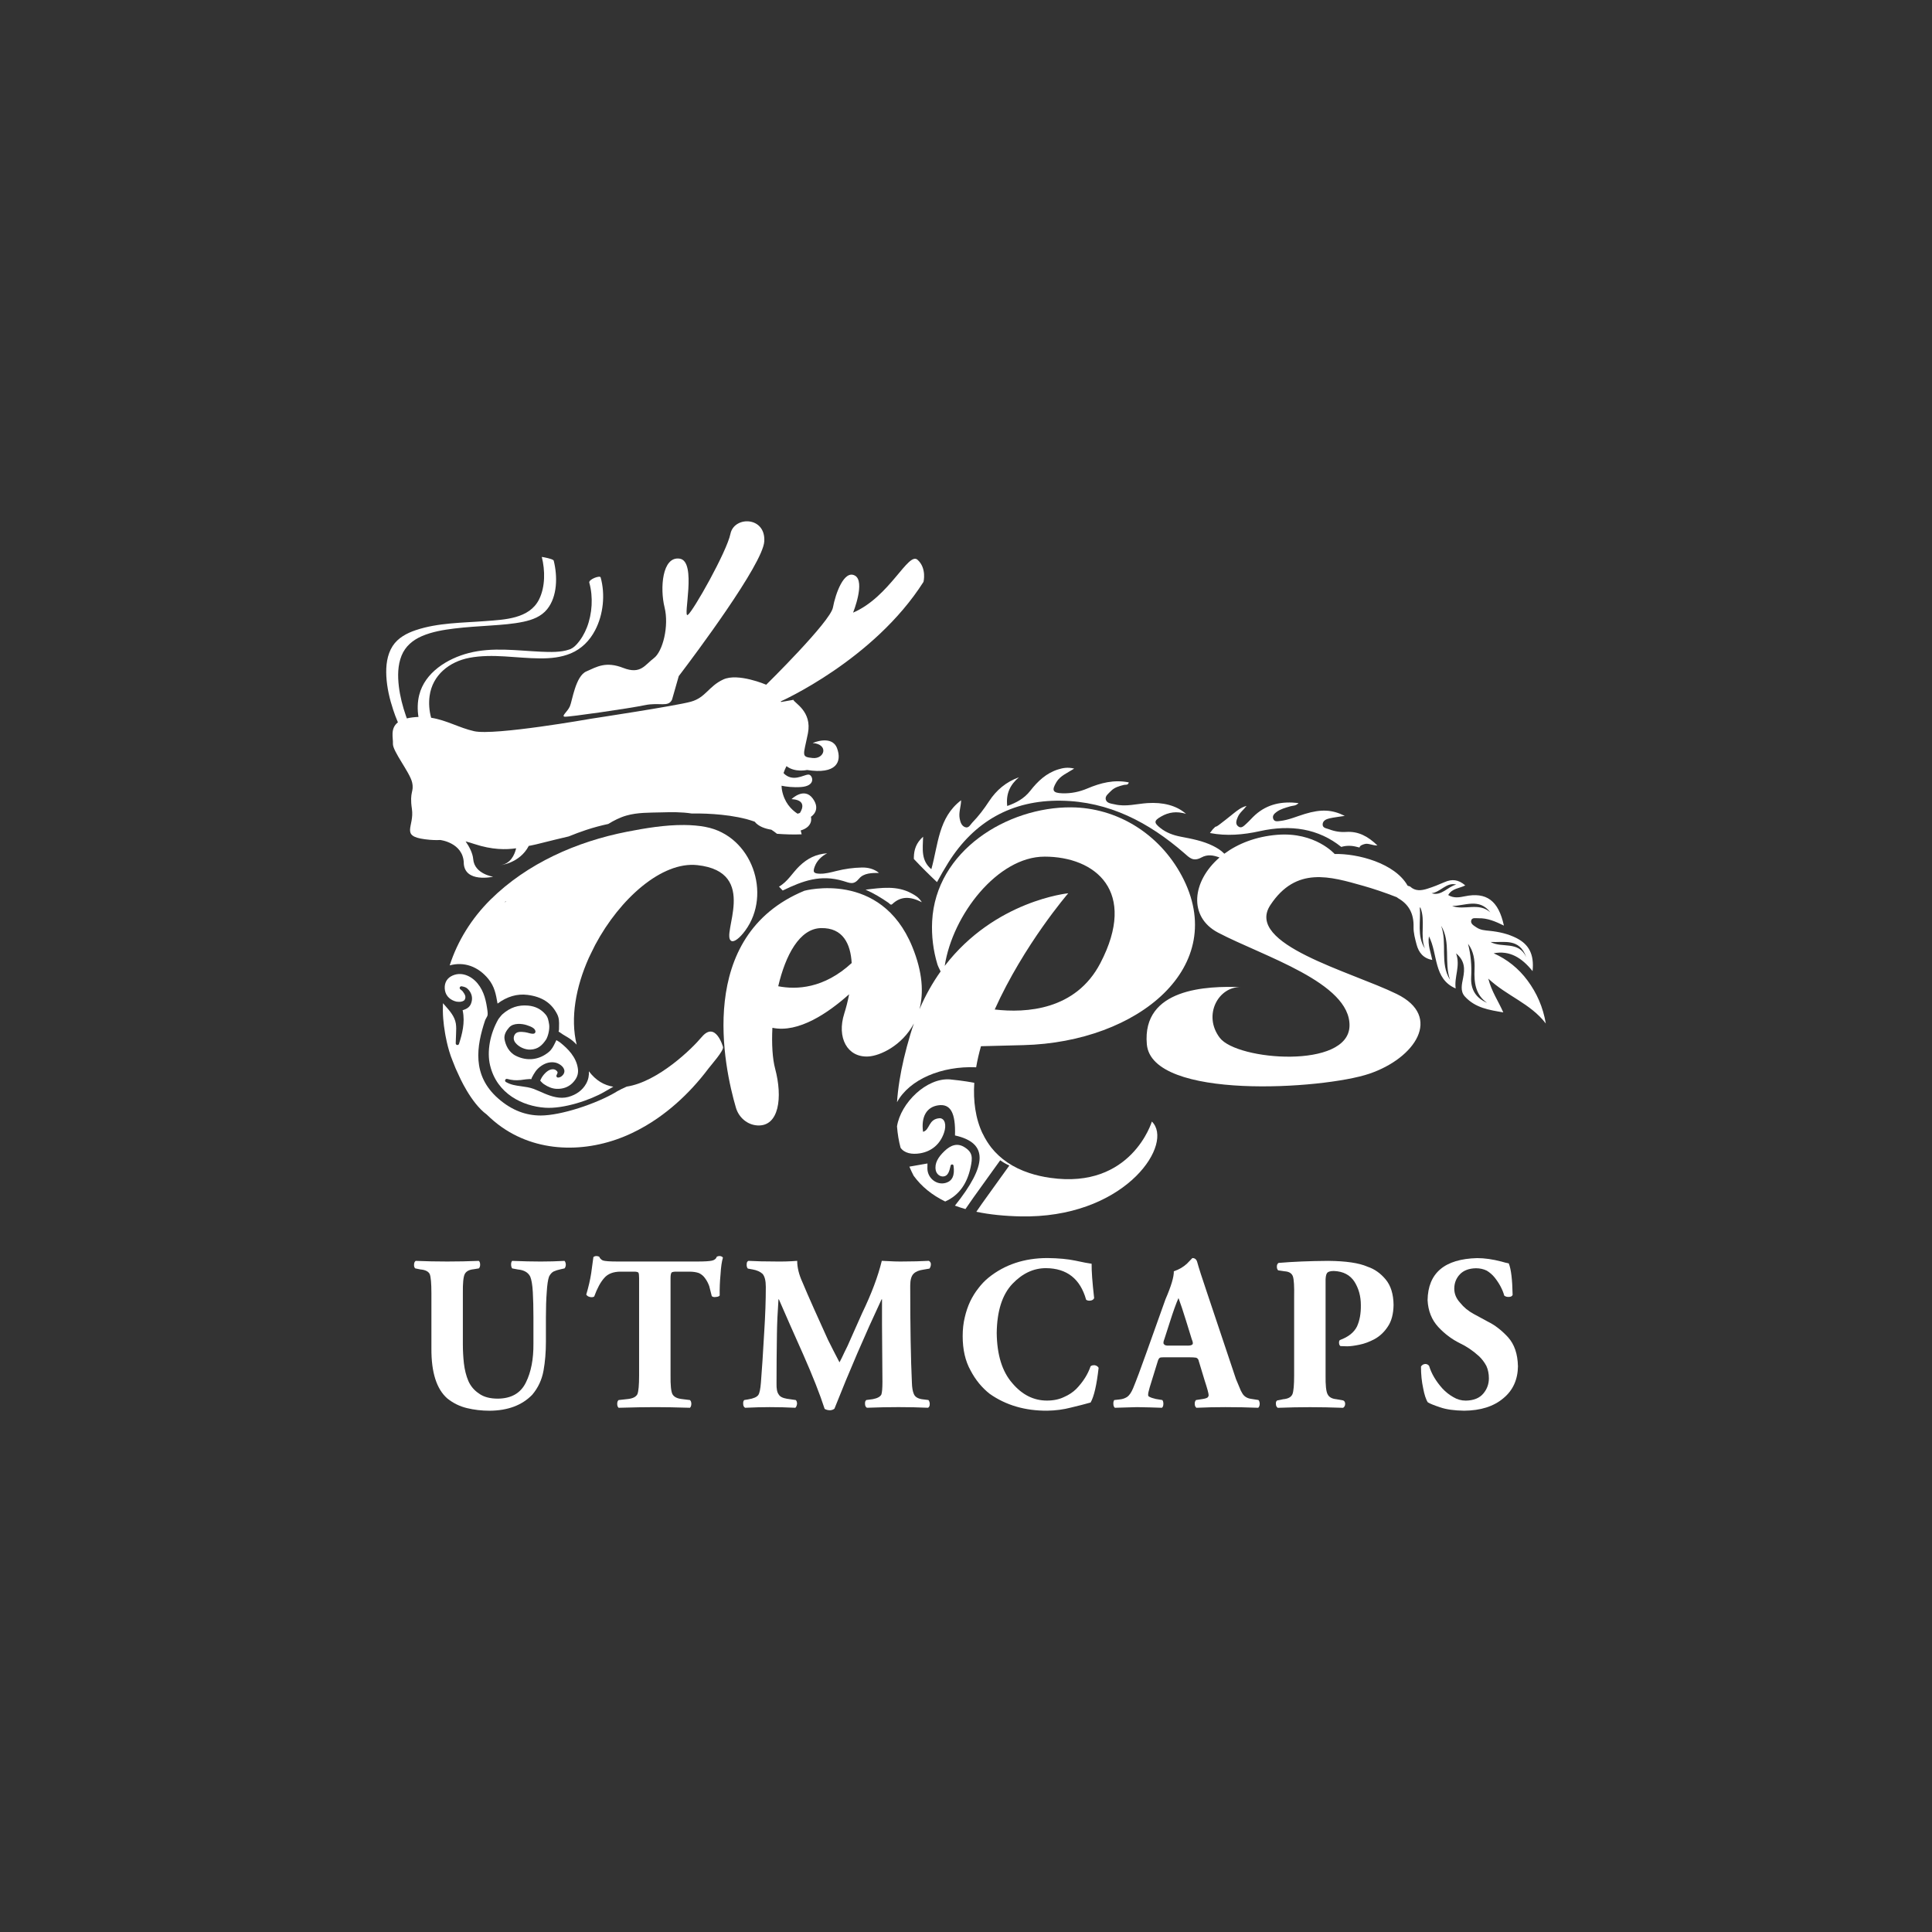 <?xml version="1.0" encoding="UTF-8"?>
<svg id="_图层_1" data-name="图层 1" xmlns="http://www.w3.org/2000/svg" viewBox="0 0 992.13 992.13">
  <rect x="0" y="0" width="992.13" height="992.13" fill="#333333" stroke="none"/>
  <defs>
    <style>
      .cls-1 {
        fill: #fff;
        stroke-width: 0px;
      }
    </style>
  </defs>
  <g>
    <path class="cls-1" d="M221.54,664.14c0-5.13-.29-8.42-.86-9.86-.68-1.37-2.25-2.16-4.71-2.38l-2.73-.55c-.48-.44-.68-1.09-.61-1.93,0-.88.28-1.53.83-1.93,5.39.22,10.79.33,16.22.33s10.87-.11,16.22-.33c.44.41.66,1.05.66,1.93s-.22,1.49-.66,1.93l-2.67.44c-2.31.22-3.84,1.05-4.58,2.49-.71,1.44-1.03,4.73-.96,9.86v26.19c0,3.32.18,6.57.53,9.75.39,3.36,1.15,6.39,2.29,9.08,1.17,2.66,3,4.82,5.49,6.48,2.38,1.74,5.61,2.6,9.7,2.6,6.93-.07,11.73-2.86,14.39-8.36,2.63-5.32,3.91-11.94,3.84-19.88v-13.73c0-4.76-.11-9.03-.32-12.79-.21-3.69-.66-6.33-1.33-7.92-1.07-2.14-3.18-3.36-6.34-3.65l-2.93-.55c-.37-.52-.55-1.2-.55-2.04s.18-1.42.55-1.82c5.62.22,10.51.33,14.67.33s8.05-.11,12.22-.33c.37.41.59,1.01.66,1.82,0,.85-.22,1.53-.66,2.04l-1.99.44c-1.4.3-2.61.68-3.65,1.16-.93.52-1.7,1.38-2.31,2.6-.57,1.59-.96,4.22-1.18,7.91-.29,3.76-.43,8.02-.43,12.78v12.73c0,5.35-.41,10.33-1.24,14.94-.86,4.68-2.79,8.8-5.8,12.34-5.23,5.39-12.51,8.11-21.82,8.19-4.16,0-8.08-.46-11.77-1.37-3.65-.88-6.99-2.52-10-4.93-5.52-4.84-8.24-13.38-8.17-25.64v-28.35Z"/>
    <path class="cls-1" d="M328.19,656.28c0-1.37-.11-2.27-.32-2.71-.29-.37-1.06-.55-2.31-.55h-6.81c-3.79,0-6.61,1.09-8.47,3.27-1.89,2.1-3.61,5.28-5.15,9.52-.64.37-1.38.44-2.2.22-.79-.15-1.41-.55-1.88-1.21,1.19-4.01,2.03-7.67,2.54-10.98.47-3.31.84-6.07,1.13-8.28.43-.37.95-.55,1.57-.55.57,0,1.08.15,1.51.44.14.48.38.83.7,1.05.22.3.58.55,1.08.77,1.04.37,3.54.55,7.5.55h41.1c3.6,0,6.06-.15,7.39-.44,1.33-.29,2.18-.98,2.54-2.05.39-.22.88-.33,1.46-.33.83.07,1.38.35,1.67.83-.61,2.02-1.02,4.88-1.23,8.56-.36,3.79-.5,7.41-.43,10.87-.29.44-.95.7-1.98.77-.93.15-1.62,0-2.09-.44-.43-1.81-.86-3.51-1.29-5.09-.54-1.51-1.23-2.84-2.09-3.99-.75-1.14-1.79-2.05-3.11-2.71-1.36-.52-3.07-.78-5.14-.78h-6.59c-1.21,0-2.02.15-2.41.44-.36.44-.54,1.38-.54,2.82v50c-.07,4.98.25,8.2.96,9.64.75,1.37,2.28,2.2,4.6,2.49l4.39.55c.48.41.72,1.05.72,1.93s-.24,1.6-.72,2.04c-7.02-.22-12.93-.33-17.74-.33-5.06,0-11.36.11-18.88.33-.48-.44-.72-1.12-.72-2.04s.24-1.53.72-1.93l4.94-.55c2.47-.3,4.04-1.13,4.72-2.49.57-1.44.86-4.65.86-9.64v-50Z"/>
    <path class="cls-1" d="M384.05,651.46c-.48-.52-.68-1.27-.61-2.27,0-.92.31-1.49.93-1.71,3.86.22,8.56.33,14.09.33,3.5.07,7.14-.04,10.92-.33,0,3.39.89,7.03,2.66,10.9,1.6,3.84,3.58,8.41,5.96,13.72l7.19,15.93c1.77,3.58,3.74,7.43,5.91,11.56.71-1.29,1.54-2.99,2.5-5.09,1.03-1.95,2.24-4.55,3.62-7.8l5.54-12.45c4.79-9.92,8.14-18.85,10.06-26.78,4.79.29,8.68.41,11.66.33,3.97,0,8.14-.11,12.51-.33.69.41,1.04.98,1.04,1.71,0,.85-.24,1.6-.72,2.27l-3.17.55c-2.22.3-3.87.98-4.95,2.05-1.18,1.14-1.77,3.19-1.77,6.14,0,21.14.29,37.75.86,49.85.07,2.55.41,4.5,1.02,5.87.57,1.36,1.9,2.23,3.98,2.6l3.5.44c.44.55.66,1.23.66,2.04,0,1-.29,1.64-.88,1.93-4.89-.22-9.94-.33-15.15-.33s-10.65.11-16.22.33c-.66-.37-.98-1.05-.98-2.04-.07-.88.15-1.53.66-1.93l3.28-.44c2.37-.44,3.85-1.24,4.45-2.38.37-1.11.55-3.3.55-6.58l-.22-29.43v-12.89h-.22c-8.51,18.18-16.58,36.9-24.2,56.15-.57.48-1.31.76-2.2.83-1.11,0-2.06-.24-2.84-.72-2.43-7.52-6.1-16.83-11-27.93-4.9-10.95-9.07-20.39-12.5-28.32h-.21c-.46,6.64-.72,12.52-.79,17.65-.14,8.78-.21,17.28-.21,25.5-.07,2.73.29,4.61,1.08,5.64.6,1.14,2.02,1.9,4.26,2.27l4.54.66c.44.41.66,1.05.66,1.93-.15.99-.44,1.68-.88,2.04-4.33-.22-8.72-.33-13.2-.33-3.71,0-7.91.11-12.59.33-.66-.37-.99-1.05-.99-2.04-.07-.88.11-1.53.55-1.93l1.98-.33c2.74-.44,4.49-1.2,5.24-2.27.64-.96,1.09-3.1,1.34-6.42.5-6.12,1.07-14.85,1.71-26.17.53-8.41.8-16.04.8-22.91,0-3.17-.55-5.4-1.66-6.69-1.25-1.14-2.95-1.9-5.12-2.27l-2.41-.44Z"/>
    <path class="cls-1" d="M537.96,646.04c5.65.07,10.4.52,14.26,1.33,3.9.85,6.68,1.38,8.36,1.6-.07,3.61.36,9.5,1.29,17.64-.29.7-.89,1.13-1.82,1.27-.96.15-1.73,0-2.3-.44-3-10.73-9.88-16.14-20.64-16.21-6.33,0-12.05,2.67-17.17,8.02-5.26,5.53-7.96,13.96-8.1,25.29.14,11.25,2.81,19.83,7.99,25.73,5.04,5.98,10.97,8.96,17.8,8.96,3.36,0,6.29-.61,8.79-1.83,2.47-1.07,4.58-2.47,6.33-4.21,3.47-3.62,5.9-7.47,7.29-11.56.5-.44,1.23-.63,2.2-.55.93.22,1.57.66,1.93,1.33-1,8.85-2.37,14.79-4.12,17.82-3,.85-6.37,1.71-10.12,2.6-3.78.99-7.83,1.53-12.15,1.6-11.35.07-21.18-2.8-29.5-8.63-4.03-3.17-7.32-7.17-9.85-12-2.71-4.83-4.07-10.71-4.07-17.65,0-3.5.36-6.71,1.07-9.63.68-2.95,1.6-5.68,2.78-8.19,1.21-2.51,2.62-4.78,4.23-6.8,1.53-2.03,3.26-3.83,5.19-5.42,8.31-6.71,18.42-10.07,30.33-10.07Z"/>
    <path class="cls-1" d="M598.06,696.99c-1.25,0-2.05.07-2.41.22-.5.29-.89.98-1.18,2.05l-4.07,13.17c-.61,2.03-.88,3.38-.8,4.04,0,.41.3.72.91.94.5.3,1.52.63,3.05,1l3.32.55c.36.41.54,1.05.54,1.93,0,.99-.25,1.68-.75,2.04-3.89-.15-8.18-.26-12.86-.33-3.07.07-6.84.18-11.3.33-.51-.44-.76-1.09-.76-1.93-.07-.81.07-1.49.44-2.04l2.95-.33c1.39-.15,2.64-.59,3.75-1.33,1.07-.77,2.05-2.21,2.95-4.32,1.75-4.24,4.02-10.29,6.8-18.15l9.86-27.61c2.93-6.75,4.36-11.54,4.29-14.38,2.71-.92,4.98-2.25,6.8-3.98,1.68-1.73,2.59-2.67,2.73-2.82,1.32,0,2.16.74,2.52,2.21.75,2.77,2.41,7.94,4.98,15.5l14.89,44.46c.68,1.66,1.27,3.06,1.77,4.21.43,1.18.91,2.2,1.45,3.04.86,1.51,2.23,2.46,4.12,2.82l4.18.66c.37.33.59.94.66,1.83,0,1-.26,1.72-.77,2.16-5.39-.22-11.02-.33-16.88-.33-5.14,0-10.09.11-14.84.33-.57-.44-.86-1.09-.86-1.93-.07-.81.14-1.49.64-2.04l3.54-.55c1.32-.22,2.16-.52,2.52-.88.29-.37.43-.72.43-1.05,0-.88-.7-3.45-2.09-7.69l-2.95-9.74c-.14-.92-.59-1.53-1.34-1.83-.71-.15-2.02-.22-3.91-.22h-12.32ZM609.79,691.02c1.32,0,2.16-.2,2.53-.61.41-.37.29-1.27-.33-2.72l-2.84-9.2c-1.61-5.21-2.93-9.18-3.96-11.91-1.25,2.81-2.75,6.98-4.5,12.52l-2.73,8.48c-.59,1.44-.66,2.35-.22,2.71.36.55,1.2.79,2.53.72h9.54Z"/>
    <path class="cls-1" d="M664.57,666.18c.11-5.57-.1-9.15-.64-10.73-.57-1.59-1.97-2.45-4.19-2.6l-3.38-.5c-.44-.44-.66-1.07-.66-1.88,0-.92.29-1.57.88-1.93,7.36-.63,15.85-.98,25.47-1.05,9.12.08,15.85,1.07,20.2,2.99,3.57,1.18,6.67,3.36,9.31,6.53,2.64,3.17,4,7.52,4.07,13.06-.07,4.61-1.03,8.3-2.88,11.06-1.81,2.8-4.07,4.96-6.77,6.47-2.67,1.44-5.28,2.42-7.83,2.93-2.63.55-4.74.83-6.34.83-1.24,0-2.4-.04-3.46-.11-.47-.37-.71-.9-.71-1.6-.07-.59.06-1.09.39-1.49,4.38-1.59,7.32-3.93,8.84-7.03,1.38-3.06,2.03-6.71,1.96-10.96,0-4.46-1.08-8.43-3.23-11.9-2.26-3.54-5.8-5.4-10.64-5.59-1.87,0-3.05.39-3.55,1.16-.53.81-.76,2.36-.69,4.65v47.81c-.07,4.98.26,8.19,1.01,9.63.71,1.51,2.22,2.38,4.55,2.6l3.44.61c.7.29,1.05.88,1.05,1.77s-.35,1.6-1.05,2.04c-6.06-.22-11.71-.33-16.95-.33s-10.7.11-16.62.33c-.62-.44-.94-1.12-.94-2.04-.07-.88.17-1.47.72-1.77l3.06-.61c2.5-.22,4.08-1.09,4.72-2.6.57-1.44.86-4.65.86-9.63v-40.12Z"/>
    <path class="cls-1" d="M779.52,701.42c-.07,7.04-2.59,12.59-7.56,16.65-4.93,4.17-11.63,6.29-20.09,6.36-5.07-.07-9.15-.65-12.22-1.71-3.07-1-5.22-1.86-6.43-2.6-.46-.66-.9-1.64-1.33-2.93-.42-1.29-.78-2.73-1.06-4.31-.74-3.39-1.12-7.1-1.12-11.12.5-.81,1.23-1.25,2.2-1.33.82,0,1.48.33,1.98,1,1.18,3.95,3.45,7.8,6.8,11.56,1.68,1.81,3.54,3.28,5.57,4.43,2,1.22,4.16,1.83,6.48,1.83,4.04-.07,7.04-1.29,9-3.65,1.89-2.25,2.84-4.85,2.84-7.8,0-2.36-.43-4.48-1.29-6.36-.97-1.81-2.18-3.43-3.65-4.87-3.15-2.88-6.47-5.15-9.97-6.8-4.11-2.03-7.81-4.81-11.1-8.35-3.36-3.65-5.18-8.22-5.47-13.72.21-13.98,8.7-21.19,25.45-21.63,3.79,0,7.95.59,12.49,1.77,1.32.41,2.57.72,3.75.94,1.18,2.88,1.84,8.28,1.98,16.21-.32.66-.95,1-1.88,1-.96.07-1.77-.15-2.41-.66-.89-3.17-2.54-6.27-4.93-9.29-1.18-1.44-2.54-2.62-4.07-3.54-1.68-.81-3.52-1.22-5.52-1.22-3.57.07-6.31,1.09-8.2,3.04-1.96,2.03-2.95,4.52-2.95,7.47,0,2.66,1.02,5.07,3.05,7.25,1.82,2.29,4.13,4.19,6.91,5.7l7.24,3.93c3.64,1.77,7.13,4.46,10.45,8.08,3.22,3.61,4.9,8.52,5.04,14.72Z"/>
  </g>
  <g>
    <g>
      <path class="cls-1" d="M469.28,525.67c-.64,1.81-1.24,3.66-1.81,5.57-2.55,8.52-4.38,16.36-5.54,23.58-.63,3.91-1.05,7.63-1.29,11.18,6.38-11.73,22.97-18.69,40.64-17.92.59-3.55,1.44-7.17,2.47-10.82,5.81-.15,12.97-.33,21.83-.56,59.06-1.51,106.18-40.46,81.27-86.99-11.67-21.79-33.42-34.96-56.78-35.12-32.74-.22-69.56,22.23-71.39,58.53-.37,7.44.54,14.96,2.7,22.09.3.98.99,2.3,1.65,3.65-4.02,5.65-7.71,12.08-10.86,19.41,2.17-8.31,1.71-18.92-3.71-32.14-16.18-39.44-55.41-28.7-55.41-28.7-56.08,23.23-41.16,90.84-35.13,111.41,1.47,5.02,5.84,8.81,11.07,9.1,11.05.61,13.04-14.29,9.05-29.2-1.33-4.98-1.82-12.55-1.39-20.94,13.4,2.83,28.7-7.66,39.4-17.23-.74,3.84-1.66,7.29-2.49,9.89-3.96,12.38,1.53,22.67,12.36,22.07,6.02-.34,17.28-5.54,23.34-16.86ZM536.35,439.9c26.21,0,47.96,17.78,28.7,54.71-12.63,24.22-38.16,25.67-54.24,23.8,15.07-33.44,37.76-59.69,37.76-59.69,0,0-37.6,3.66-63.43,37.29,4-26.24,27.25-56.1,51.21-56.1ZM399.64,506.46c3.73-15.89,10.89-29.62,21.98-29.86,11.29-.24,15.17,8.1,15.74,17.94-14.22,13.12-28.3,13.76-37.72,11.92Z"/>
      <path class="cls-1" d="M292.65,362.72c-1.23,2.81-4.55,5.04-2.69,5.32,1.86.27,33.54-4.3,41.12-5.91,7.58-1.6,12.06,1.23,14.02-2.83l3.46-12.11s.36-.48,1.03-1.35c6.55-8.63,42.14-56.05,42.88-67.79.82-12.93-15.47-13.16-17.37-3.92-1.91,9.24-19.2,39.87-21.91,41.65-2.71,1.78,4.88-27.57-4.17-28.9-9.05-1.33-10.15,15.37-7.76,24.97,2.39,9.6-.9,22.71-5.48,26.12-4.58,3.4-6.7,8.53-15.7,5.03-9-3.5-13.51-.63-19.03,1.82-5.53,2.45-7.17,15.1-8.4,17.91Z"/>
      <path class="cls-1" d="M238.14,443.12c.39,10.46,15.11,7.1,15.11,7.1,0,0-9.6-1.38-10.24-9-.26-3.09-1.97-6.35-3.9-9.15,1.3.35,2.76.78,4.45,1.34,9.3,3.07,16.27,2.95,21.49,2.21-.81,3.43-2.89,8.06-8.27,8.7,0,0,10.03-.87,14.76-9.93.38-.08.75-.15,1.1-.2,2.27-.37,9.6-2.4,19.39-4.66,2.98-1.22,5.98-2.34,9-3.34,3.75-1.24,7.53-2.25,11.34-3.07,2.91-1.78,5.93-3.34,9.32-4.31,5.77-1.65,11.85-1.46,17.78-1.63,5.29-.15,10.51-.24,15.69.57,5.1-.08,10.23.14,15.28.65,5.75.59,11.65,1.62,17.07,3.53,2.05,2.56,5.55,3.67,8.6,4.14,1,.65,1.97,1.35,2.89,2.1,4.41.33,8.65.46,12.68.27-.2-.65-.36-1.31-.51-1.97,6.81-2.05,5.25-7.03,5.25-7.03,0,0,5.43-3.21.99-9.35-4.44-6.13-10.95.29-10.95.29.15,0,.3.02.45.03,8.5.63,3.84,7.07,3.84,7.07-.41.15-.81.27-1.19.38-3.33-2.17-6.8-5.85-7.99-12.09-.14-.73-.2-1.5-.22-2.28,2.35.48,5.94.97,10.02.67,7.19-.53,6.22-5.17,4.47-6.22-1.75-1.05-6.75,3.33-11.65.53-.78-.44-1.36-.95-1.82-1.47.39-1.2.9-2.4,1.51-3.57,4.37,3.4,10.56,1.97,10.56,1.97,14.9,2.37,18.05-4.03,15.42-11.13-2.63-7.1-12.53-2.72-12.53-2.72,8.41.7,6.13,8.32,0,7.71-6.13-.61-4.73-1.23-2.45-12.62,2.28-11.39-7.1-15.69-7.45-17.26l-6.27,1.1c-.25-.28-.25-.29-.25-.29,0,0,47.83-21.26,73.33-61.39,0,0,1.76-6.99-3.05-11.33-4.8-4.33-14.23,19.03-33.1,27.13,0,0,6.44-16.05.9-19.04-5.54-2.99-9.91,9.15-11.26,16.43-1.34,7.28-34.26,39.63-34.26,39.63,0,0-14.45-6.21-22.04-2.7-7.59,3.51-8.98,9.28-16.64,11.42-7.66,2.14-51.33,8.75-51.33,8.75,0,0-49.43,8.76-59.96,6.4-7.76-1.74-14.02-5.62-22.1-6.91-1.01-3.62-1.28-7.56-.79-11.16,1.44-10.78,10.19-17.68,20.47-19.62,11.99-2.26,24.19.24,36.24.3,5.37.03,10.74-.47,15.74-2.55,5.62-2.35,9.76-6.57,12.57-11.94,4.19-8.01,5.26-18.34,2.81-27.1-.34-1.21-6.29,1.04-5.82,2.71,2.05,7.34,1.5,15.93-1.23,22.98-1.22,3.14-2.98,6.15-5.24,8.66-.65.72-1.31,1.32-2.08,1.84-.04,0-1.17.63-.61.36-.67.33-.37.21-1.18.49-4.2,1.49-9.8,1.33-14.51,1.12-12.33-.56-24.88-2.46-37.03.67-10.96,2.82-22.61,9.96-25.49,21.63-.87,3.52-.97,7.44-.36,11.2-.96.03-1.95.09-2.98.22-1.12.13-2.1.31-2.99.53-.16-.44-.33-.88-.48-1.33-1.7-4.91-3.01-9.99-3.63-15.16-.62-5.23-.6-10.83,1.41-15.78,1.94-4.78,5.77-7.97,10.42-9.98,5.24-2.26,11.02-3.22,16.64-3.91,6.21-.76,12.46-1.11,18.69-1.54,5.64-.39,11.34-.77,16.88-1.95,4.6-.98,9.09-2.66,12.13-6.44,5.32-6.61,5.35-16.99,3.37-24.9-.17-.66-2.4-1.13-2.96-1.31-.24-.08-3.2-.7-3.17-.62,1.73,6.9,1.82,15.31-1.38,21.77-4.98,10.04-17.76,10.41-27.52,11.17-11.88.92-24.41.82-35.82,4.66-4.63,1.55-9.17,3.96-11.88,8.16-2.92,4.53-3.51,10.19-3.23,15.46.31,5.91,1.68,11.75,3.54,17.35.67,2.02,1.4,4.02,2.24,5.97.05.12.11.26.16.4-4.1,3.15-2.36,8.18-2.56,10.91-.28,3.77,8.7,14.79,9.85,19.9,1.15,5.11-1.47,4.45-.1,13.63,1.37,9.18-6.13,13.92,6.68,15.6,3.53.46,5.91.48,7.83.37h0s11.75,1.31,12.14,11.77Z"/>
      <path class="cls-1" d="M793.81,525.58c-1.43-8.45-4.64-15.64-9.35-22.01-4.64-6.28-10.47-10.91-17.43-14.04,8.22-1.56,14.42,2.24,19.98,9.17.94-8.86-2.12-13.78-8.05-16.86-4.4-2.28-9.14-3.33-14-3.83-2.34-.24-4.72-.36-6.76-1.77-1.28-.89-3.2-1.81-2.67-3.65.45-1.54,2.44-1,3.8-1.04,4.49-.12,8.59,1.62,12.96,3.77-2.8-12.91-9.01-17.32-20.02-15.06-2.83.58-5.75,1.12-8.58-.63,2.07-3.53,5.71-3.36,8.76-4.95-3.53-3.08-6.86-3.33-10.54-1.72-2.93,1.28-5.9,2.48-8.93,3.43-3.07.96-6.21,1.38-8.88-1.16-.41-.13-.83-.26-1.24-.39-6.54-11.64-25.73-16.58-37.48-16.29,0,0-9.99-11.41-29.44-9.86-11.11.89-20.33,4.61-27.21,9.72-1.72-1.77-3.72-2.98-5.85-4.04-5.21-2.58-10.89-3.62-16.54-4.71-3.83-.74-7.39-2.02-10.45-4.45-3.46-2.76-3.35-3.77.4-5.92,3.89-2.23,7.98-2.83,12.77-1.34-4.9-4.36-11.89-6.06-19.82-5.54-5.56.37-11.1,2-16.72.67-1.82-.43-4.25-.51-4.7-2.61-.37-1.75,1.49-3.03,2.69-4.28,1.81-1.88,4.25-2.51,6.7-3.13.82-.2,2.08.3,2.45-1.28-7.58-1.54-14.51.27-21.22,3.11-4.16,1.76-8.4,2.64-12.91,2.49-4.92-.16-5.61-1.47-3-5.79,1.94-3.21,5.46-4.58,9.1-6.89-3.35-.83-5.77-.33-8.11.38-6.2,1.89-10.63,6.12-14.46,11.03-3.03,3.88-7.06,6.11-11.83,7.8-.72-6.43,1.56-10.98,6.03-14.76-6.6,2.38-11.6,6.6-15.33,12.29-2.57,3.92-5.37,7.65-8.65,11.01-1.03,1.05-1.82,3.11-3.81,2.27-1.73-.73-2.29-2.56-2.64-4.32-.62-3.18.68-6.2.73-9.44-11.7,8.88-11.73,22.71-15.29,35.4-5.42-4.51-4.4-10.41-4.23-16.67-3.6,3.19-4.65,6.66-4.75,10.52,0,.3,0,.6,0,.9,3.84,4.09,7.81,8.04,11.89,11.88,1.84-3.41,3.77-6.76,5.83-10.05,13.25-21.09,32.55-32.11,57.79-31.76,24.68.34,45.15,11.16,63.25,26.85,2.78,2.41,4.6,4.65,8.99,2.27,3-1.63,6.06-1.16,9.22.05-14.13,12.2-16.16,30.49-.73,38.59,23.16,12.16,68,25.64,67.48,47.9-.52,22.26-57.66,17.8-66.59,6.14-8.92-11.66-.67-26.52,10.85-26.05-17.35-.71-50.88.5-48.34,29.33,2.54,28.83,90.54,23.14,114.19,15.15,23.65-7.99,37.84-29.34,14.17-40.95-23.67-11.61-78.21-25.53-64.94-45.66,13.28-20.13,30.77-14.67,47.74-9.89,4.83,1.36,11,3.4,17.18,5.83.21.19.44.36.69.51,5.45,3.12,8.12,7.85,7.94,14.75-.08,2.98.76,6.02,1.52,8.93,1.1,4.25,3.5,7.2,8.09,8.03-.81-4.08-2.42-7.64-1.71-12.11,4.68,9.05,2.21,21.84,13.73,26.75-.85-6.04,2.55-11.41.2-18.04,4.61,3.86,4.49,8.09,3.63,12.54-.65,3.35-1.63,6.87.9,9.64,5.37,5.9,12.56,6.92,19.72,8.15-2.55-5.82-6.04-10.72-7.7-17.34,9.51,8.94,21.62,12.71,29.5,23.01ZM747.83,454.26c-4.35,1-7.63,6.1-12.69,4.43,4.5-.45,7.7-5.84,12.69-4.43ZM729.08,465.97c.12.06.24.12.36.18,2.68,6.67-.35,14.26,2.27,20.94-4.22-6.56-2-14.04-2.62-21.12ZM740.04,475.38c5.19,8.5,1.39,18.82,4.6,27.76-5.41-8.42-1.29-18.86-4.6-27.76ZM745.69,465.24c6.71-.08,13.98-4.19,19.62,3.28-5.94-5.33-13.27-.88-19.62-3.28ZM755.48,501.67c.33-5.78-.18-11.45-1.61-17.02,2.88,3.81,3.55,8.39,3.35,13.06-.31,6.91.47,13.16,6.43,17.26-5.69-2.44-8.54-6.79-8.17-13.3ZM783.77,491.55c-3.94-8.61-12.51-4.5-18.34-7.83,6.91.39,14.84-2.17,18.34,7.83Z"/>
      <path class="cls-1" d="M424.78,438.18c-5.76.44-10.05,2.55-14.25,6.57-3.59,3.44-6.05,8.05-10.5,10.55.64.68,1.27,1.33,1.9,2,10.49-5.05,19.42-8.32,31.01-4.91,3.56,1.05,5.36,2.26,8.26-1.24,2.36-2.85,6.59-2.89,10.2-2.89-2.55-2.08-5.66-2.83-8.8-2.77-4.56.09-8.85.72-13.07,1.77-2.86.71-5.72,1.49-8.46,1.41-3.11-.09-3.83-.68-2.69-3.69,1.13-3.01,3.47-5.3,6.4-6.8Z"/>
      <path class="cls-1" d="M458.23,464.26c4.38-4.15,9.24-3.98,15.17-.95-1.74-2.68-3.55-3.58-5.3-4.54-7.41-4.07-15.3-2.91-23.61-1.9,4.41,1.95,8.15,4.26,11.78,6.75.56.38,1.12,1.44,1.96.64Z"/>
      <path class="cls-1" d="M646.96,426.81c15.97-3.51,30.08-1.28,41.82,8.11,2.5-.77,5.31-.77,8.02-.02.44.12.88.21,1.33.32.29-1.1,1.46-1.4,2.45-1.73,2.05-.68,4.04.73,6.77.68-4.89-4.73-9.82-7.36-16.06-6.95-2.99.2-5.93-.27-8.71-1.35-1.33-.52-3.46-.59-3.37-2.57.09-1.91,1.91-2.69,3.56-3.06,2.4-.54,4.87-.8,7.81-1.26-6.55-3.29-12.16-3.51-20.39-1.04-4.31,1.29-8.44,3.19-12.97,3.67-1.26.13-2.76.47-3.36-1.08-.62-1.61.5-2.7,1.66-3.55,2.11-1.56,4.63-2.18,7.1-2.92,1.3-.39,2.85-.13,4.2-1.66-8.47-1-15.89.45-22.18,6.03-1.63,1.45-3.03,3.16-4.66,4.61-1.2,1.07-2.59,2.72-4.29,1.2-1.45-1.29-.71-3.11-.05-4.68.96-2.29,3.05-3.74,4.51-5.71-2.78.69-4.85,2.41-6.95,4.08-2.42,1.92-4.79,3.89-7.28,5.71-.52.38-1.18.86-1.84.95-.57.59-1.25,1.27-1.1,1.05-.41.51-.82,1.03-1.21,1.56-.14.19-.28.39-.42.58,8.49,1.65,17.02.93,25.62-.96Z"/>
      <path class="cls-1" d="M539.41,604.87c-3.88-.55-7.44-1.38-10.69-2.44h0s-.04-.01-.06-.02c-8.62-2.83-15.08-7.38-19.66-13.17-.74-.97-1.44-1.97-2.09-2.98-.88-1.37-1.65-2.79-2.33-4.24.02.08.05.16.08.25-1.88-3.91-3.13-8.18-3.83-12.73-.65-4.28-.82-8.8-.51-13.49-4.78-.96-11.27-1.65-12.52-1.75-11.96-.89-25.25,12.01-27.17,24.13.31,3.92.92,7.57,1.83,10.95,1.95,2.85,5.86,3.56,9.99,2.88,5.94-.98,10.35-4.68,12.35-10.62,1.3-3.85.48-7.25-2.15-7.42-6.06.34-4.99,6.04-8.64,6.99-1.07-7.75,1.84-12.7,7.71-13.59,6.38-.97,9.06,3.79,8.69,15.46,17.08,3.8,16.65,15.16-.03,36.04,1.72.65,3.53,1.23,5.4,1.76,1.43-1.99,2.76-4.04,4.16-5.99l9.43-13.13c1.42-1.98,2.87-3.94,4.27-5.93,1.42,1.03,2.99,1.93,4.68,2.7-1.5,2.13-3.06,4.24-4.58,6.36l-9.43,13.13c-.99,1.38-1.95,2.82-2.94,4.25,6.86,1.44,14.52,2.21,22.93,2.38,1.5.03,2.97.02,4.42-.01,50.62-1.09,74.14-37.66,62.79-48.7,0,0-10.42,34.86-52.1,28.92Z"/>
      <path class="cls-1" d="M498.39,599.62c1.1-5.14,1.19-7.82-3.1-10.51-3.7-2.32-7.1-1.06-10.33,2.05-3.12,3-5.17,6.19-4.42,9.84.4,1.94,2.19,3.41,4.15,3.11,2.2-.34,2.82-2.67,3.49-5.56.19-.8,1.36-.76,1.48.05.72,5.04-.64,7.84-3.91,8.82-4.71,1.41-9.4-2.37-9.51-7.29-.02-.84,0-1.73.04-2.66-2.99.52-5.97,1.05-9.29,1.63.66,1.57,1.38,3.12,2.17,4.65,4.06,5.6,9.5,9.97,16.22,13.25,7.51-3.33,11.36-9.73,13-17.36Z"/>
    </g>
    <g>
      <path class="cls-1" d="M271.32,530.42c-.32-.08-.59-.16-.72-.17-.08,0-.16-.02-.38-.07-.19-.04-.45-.11-.63-.13-2.3-.29-4.44-.39-5.37,1.44-.67,1.31-.51,2.76.45,3.97,1.75,2.22,4.95,3.67,7.79,3.53,3.87-.19,6.01-2.23,8.01-5.23.19-.29.36-.71.5-1.07l.17-.41c.15-.35.22-.63.3-.93l.06-.21c.37-1.34.56-2.6.57-3.86,0-.37,0-.67-.04-.94l-.06-.39c-.31-1.9-.58-3.54-1.78-4.96-2.32-2.75-5.26-4.25-8.99-4.59-5.02-.45-9.2.95-13.15,4.41-.43.38-.86.92-1.2,1.35l-.44.55c-.22.27-.37.44-.5.68-4.31,7.52-5.94,16.58-4.25,23.66,3.55,14.84,16.9,20.99,28.21,21.79,9.56.69,23.38-3.97,30.58-8.2,1.46-.86,2.95-1.73,4.5-2.59-4.63-.72-8.94-3.12-12.54-7.92.11,2.02-.17,4.13-1.42,6.38-1.85,3.32-5.02,5.67-9.17,6.8-4.3,1.16-8.64-.26-12.31-1.81-.22-.09-.44-.19-.71-.31-.29-.13-.63-.28-1.04-.46l-.63-.27c-.92-.4-2.32-1.01-3.06-1.28-2.05-.76-4.38-1.08-6.43-1.36l-.19-.03c-2.61-.35-5.07-.68-7.64-2.15-.38-.22-.54-.68-.37-1.09.17-.4.61-.61,1.03-.5,2.28.65,4.41.82,6.91.57.29-.03.89-.11,1.19-.16,1.1-.18,2.18-.26,3.22-.33l.29-.02c.28-.01.54.03.76.08.04-.2.1-.44.22-.68,1.24-2.37,2.31-4.41,4.95-6.2,2.34-1.59,4.85-2.15,7.24-1.63,1.49.33,3.48,1.49,4.22,3,.4.8.56,1.54.1,2.57-.42.91-1.48,1.92-2.72,2.09-.31.07-.69-.01-.9-.25-.23-.25-.29-.64-.15-.95.06-.14.13-.28.19-.41.4-.84.5-1.11.02-1.67-.84-.99-2.03-1.23-3.53-.71-1.61.56-3.65,2.61-4.65,4.67-.11.22-.31.64-.42.9.2.26.4.47.63.7.41.41.8.79,1.22,1.08,2.24,1.52,4.33,2.31,6.4,2.43,3.23.19,6.14-.84,8.21-2.87,2.32-2.28,3.24-4.6,2.92-7.29-.75-6.14-5.22-10.47-9.04-13.55-.41-.33-.8-.56-1.19-.78-.22-.13-.43-.25-.63-.38-.08-.05-.16-.1-.22-.14-.05.12-.1.24-.15.35-.15.3-.3.61-.45.92-.83,1.72-1.69,3.51-3.32,4.85-4.93,4.08-11.06,4.8-16.81,1.97-3.82-1.88-5.29-5.56-5.85-8.32-.52-2.57.95-4.69,2.3-6.24,2.21-2.56,6.81-1.95,8.93-1.27,2.59.83,4.36,1.68,4.6,3.17.06.37-.06.73-.33.98-.6.55-1.66.33-3.32-.1Z"/>
      <path class="cls-1" d="M360.21,532.68c-4.56,5.54-22.2,22.85-38.38,25.32-1.67.72-3.34,1.54-5.01,2.47-.05.03-.13.09-.21.14-.09.06-.17.12-.23.15-10.13,6.04-28.24,12.08-38.74,12.08-7.33,0-14.66-2.46-21.83-8.76-13.63-11.96-11.06-26.92-6.74-39.99.16-.47.42-.93.68-1.38.27-.46.54-.95.62-1.32.1-.5.09-1.27-.03-2.16-.66-4.88-1.6-10-5.14-14.27-3.19-3.85-8.65-6.43-13.67-3.54-2.48,1.43-3.6,4.16-3.01,7.3.54,2.84,2.77,4.96,5.96,5.66.03,0,.16,0,.19.01.39.06,1.25.09,1.52.07.73-.06,2.01-.29,2.44-1.08.76-1.41.28-2.5-1-4.26-.19-.25-.66-.62-1-.89l-.25-.2c-.31-.25-.41-.68-.25-1.04.17-.36.56-.56.95-.49l.15.03c.93.18,1.99.38,2.89,1.24,2.27,2.18,2.87,5.03,1.67,7.82-.78,1.8-2.37,2.56-3.81,3.06-.14.05-.29.08-.43.11.03.1.05.2.08.32,1.25,6.13-.33,11.97-1.92,16.97-.13.41-.54.67-.96.59-.42-.07-.73-.43-.73-.86,0-.59.03-1.18.06-1.77.02-.45.04-.91.05-1.37.01-.61.04-1.21.07-1.81.08-1.79.15-3.47-.12-5.2-.58-3.61-3.03-6.4-5.41-9.1l-.13-.15c-.27-.31-.55-.62-.82-.92-.09-.09-.17-.19-.26-.29-.1,2.62-.07,5.25.13,7.89.19,2.43.51,4.88.93,7.33,0,0,1.2,7.92,3.86,14.28.97,2.63,2.07,5.21,3.31,7.73,0,0,5.99,13.92,14.24,19.93,2.45,2.4,5.07,4.63,7.88,6.58,19.8,13.75,45.5,13.03,66.71,2.96,4.63-2.2,9.08-4.79,13.28-7.72,6.55-4.57,12.55-9.9,17.96-15.77,2.85-3.09,5.54-6.33,8.07-9.7,1.21-1.62,7.97-9.18,7.46-11.03,0,0-3.82-13.76-11.05-4.98Z"/>
      <path class="cls-1" d="M362.41,424.66c-3.55-.67-7.28-.97-11.08-1-9.84-.08-20.18,1.66-29.28,3.44-25.89,5.07-51.31,16.21-70.23,34.95-9.5,9.42-16.83,21.05-20.89,33.7,7.36-2.02,14.59.52,19.87,6.98,3.17,3.89,3.86,7.83,4.66,12.39l.04.25c4.92-3.65,10.11-5.15,15.42-4.47,7.39.95,12.21,4.08,15.18,9.86,1.09,2.12,1.03,4.18.98,6.18-.02.55-.03,1.11-.02,1.68,0,.32-.08.61-.15.86-.02.08-.05.18-.07.26.08.05.2.12.28.17.18.11.37.21.53.34.89.68,1.81,1.22,2.79,1.8,1.2.71,2.45,1.44,3.65,2.46.73.62,1.41,1.28,2.05,1.95-3.38-13.64-.42-29.67,6.21-44.52,0,0,2.29-4.78,3.32-6.77,12.72-23.83,34.28-42.89,52.42-40.91,32.24,3.51,11.75,36.02,17.48,38.94,1.43.73,4.26-1.41,7.15-5.35,13.77-18.78,3.37-48.69-20.32-53.18ZM259.19,463.35c.14-.34.42-.44.82-.45-.28.15-.55.31-.82.45Z"/>
    </g>
  </g>
</svg>